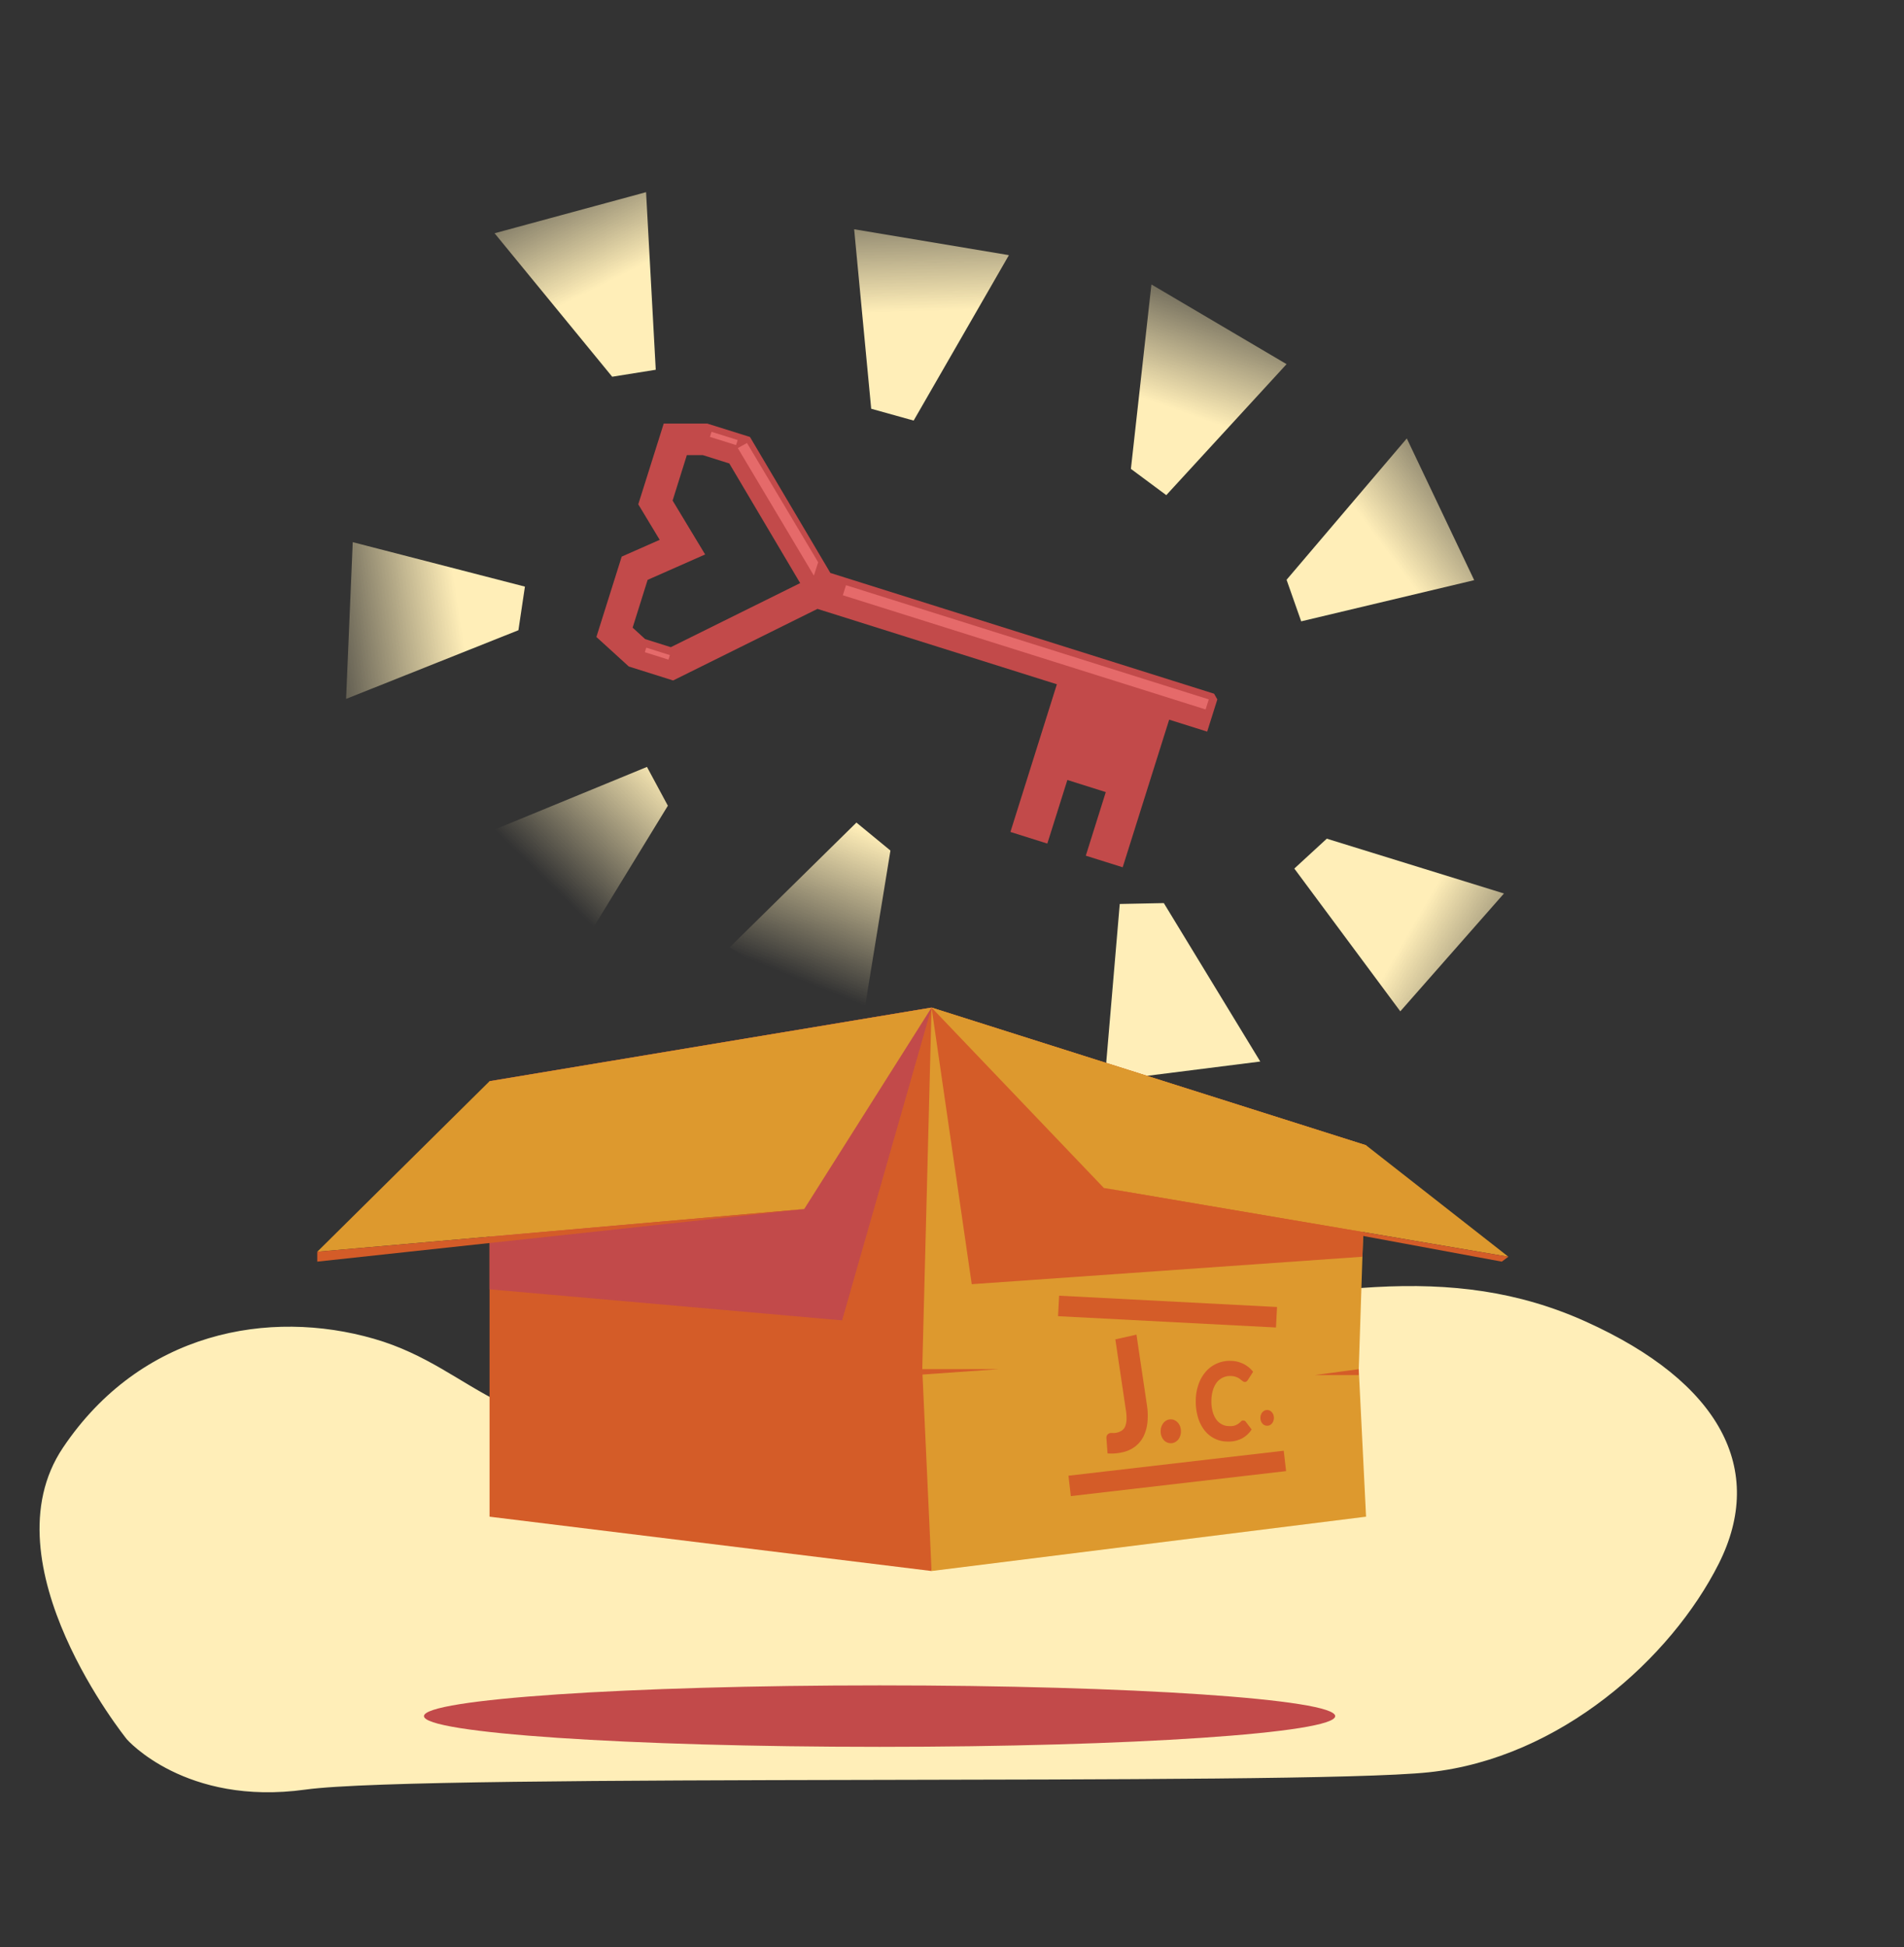 <svg xmlns="http://www.w3.org/2000/svg" xmlns:xlink="http://www.w3.org/1999/xlink" viewBox="0 0 400.95 409.98"><rect x="0" y="0" width="400.95" height="409.98" fill="#333333" stroke="none"/><defs><style>.cls-1{fill:#ffeeb8;}.cls-2{fill:#c24a4a;}.cls-3{fill:#e56a6a;}.cls-4{fill:url(#linear-gradient);}.cls-5{fill:url(#linear-gradient-2);}.cls-6{fill:url(#linear-gradient-3);}.cls-7{fill:url(#linear-gradient-4);}.cls-8{fill:url(#linear-gradient-5);}.cls-9{fill:url(#linear-gradient-6);}.cls-10{fill:url(#linear-gradient-7);}.cls-11{fill:url(#linear-gradient-8);}.cls-12{fill:url(#linear-gradient-9);}.cls-13{fill:#d45c28;}.cls-14,.cls-16{fill:#dd992e;}.cls-15{fill:none;}.cls-15,.cls-16{stroke:#d45c28;stroke-miterlimit:10;stroke-width:4.32px;}</style><linearGradient id="linear-gradient" x1="196.62" y1="65.46" x2="195.54" y2="31.16" gradientUnits="userSpaceOnUse"><stop offset="0" stop-color="#ffeeb8"/><stop offset="1" stop-color="#ffeeb8" stop-opacity="0"/></linearGradient><linearGradient id="linear-gradient-2" x1="2356.41" y1="44.5" x2="2355.32" y2="10.03" gradientTransform="matrix(0.93, 0.36, -0.36, 0.93, -1931.6, -804.75)" xlink:href="#linear-gradient"/><linearGradient id="linear-gradient-3" x1="5362.43" y1="-1543.29" x2="5361.34" y2="-1577.76" gradientTransform="translate(-4044.58 -3396.34) rotate(55.06)" xlink:href="#linear-gradient"/><linearGradient id="linear-gradient-4" x1="-2158.13" y1="-770.7" x2="-2159.22" y2="-805.18" gradientTransform="matrix(0.91, -0.42, 0.42, 0.91, 2409.59, -142.65)" xlink:href="#linear-gradient"/><linearGradient id="linear-gradient-5" x1="-4564.1" y1="-7141.11" x2="-4565.19" y2="-7175.59" gradientTransform="matrix(-0.12, -0.99, 0.99, -0.12, 6614.14, -5276.11)" xlink:href="#linear-gradient"/><linearGradient id="linear-gradient-6" x1="-2569.19" y1="-10111.66" x2="-2570.28" y2="-10146.13" gradientTransform="matrix(-0.69, -0.72, 0.72, -0.69, 5630.9, -8681.58)" xlink:href="#linear-gradient"/><linearGradient id="linear-gradient-7" x1="-635.97" y1="-11067.56" x2="-637.05" y2="-11102.04" gradientTransform="matrix(-0.91, -0.4, 0.41, -0.91, 4079.55, -10175.92)" xlink:href="#linear-gradient"/><linearGradient id="linear-gradient-8" x1="3243.96" y1="-10673.69" x2="3242.87" y2="-10708.17" gradientTransform="matrix(-0.96, 0.29, -0.29, -0.96, 290.01, -10943.81)" xlink:href="#linear-gradient"/><linearGradient id="linear-gradient-9" x1="5962.14" y1="-7701.2" x2="5961.06" y2="-7735.67" gradientTransform="matrix(-0.53, 0.85, -0.85, -0.53, -3100.44, -8934.16)" xlink:href="#linear-gradient"/></defs><title>schluesselbox</title><g id="Ebene_8" data-name="Ebene 8"><path class="cls-1" d="M64.33,376.79C39,380.31,26.71,366.2,26.71,366.2s-29.88-36.95-13.45-61.4,43.41-29.3,65.51-22.92,27.1,23.47,67.46,18.89,44-12.8,87.55-21.17,71.77-14.14,100.15-1.35,38,31.16,28,51-33.35,40.94-61,43.89S89.7,373.28,64.33,376.79Z"/><path class="cls-2" d="M255.67,146.06,173.3,120.14l2.17,1.52L157.93,92l-9-2.82h-9.16l-5.36,17,4.51,7.48-8,3.53-5.33,16.92,6.83,6.22,9.33,2.94,31.8-15.77-2.42.38,51.43,16.19-9.78,31.09,7.77,2.45,4.22-13.39,8.09,2.55-4.21,13.39,7.77,2.44,9.79-31.08,8,2.52,2.14-6.78Zm-114.41-9.8-5.4-1.7-2.64-2.41,3.16-10.06,12.11-5.35-6.85-11.35,3-9.57H148l5.58,1.76,14.92,25.19Z"/><rect class="cls-3" x="214.9" y="96.25" width="2.22" height="80.09" transform="translate(21.16 301.42) rotate(-72.53)"/><polygon class="cls-3" points="171.39 121.19 155.37 94.34 157.3 93.27 172.29 118.38 171.39 121.19"/><rect class="cls-3" x="151.85" y="89.43" width="1.12" height="5.77" transform="translate(18.61 209.98) rotate(-72.53)"/><rect class="cls-3" x="137.93" y="135.02" width="1" height="5.21" transform="translate(-34.41 228.35) rotate(-72.53)"/><path class="cls-2" d="M281.17,361.32c0,3.57-43,6.47-95.94,6.47s-95.95-2.9-95.95-6.47,43-6.47,95.95-6.47S281.17,357.75,281.17,361.32Z"/><polygon class="cls-4" points="183.46 86.06 192.4 88.55 212.46 53.72 179.87 48.27 183.46 86.06"/><polygon class="cls-5" points="238.15 98.72 245.6 104.25 270.93 76.67 242.47 59.89 238.15 98.72"/><polygon class="cls-6" points="270.93 122.07 274.01 130.82 310.44 122.15 296.25 92.31 270.93 122.07"/><polygon class="cls-7" points="128.92 79.32 138.09 77.85 136.05 40.46 104.15 49.11 128.92 79.32"/><polygon class="cls-8" points="109.17 132.69 110.54 123.51 74.28 114.15 72.88 147.15 109.17 132.69"/><polygon class="cls-9" points="140.64 169.64 136.24 161.47 101.6 175.71 120.25 202.97 140.64 169.64"/><polygon class="cls-10" points="187.51 179.08 180.35 173.19 153.66 199.45 181.23 217.63 187.51 179.08"/><polygon class="cls-11" points="245.08 190.14 235.8 190.33 232.62 227.64 265.39 223.5 245.08 190.14"/><polygon class="cls-12" points="279.4 176.58 272.56 182.87 294.88 212.93 316.71 188.12 279.4 176.58"/><polygon class="cls-13" points="196.17 330.77 103.09 319.33 103.09 227.64 196.17 212.14 196.17 330.77"/><polygon class="cls-14" points="196.17 330.77 287.67 319.33 286.13 288.27 287.67 241.13 196.17 212.14 194.21 288.27 196.17 330.77"/><polygon class="cls-2" points="177.33 278 103.09 271.46 103.09 227.64 196.17 212.14 177.33 278"/><polygon class="cls-14" points="169.35 254.56 66.81 263.55 103.09 227.64 196.17 212.14 169.35 254.56"/><polygon class="cls-13" points="204.63 270.38 286.9 264.6 287.67 241.13 196.17 212.14 204.63 270.38"/><polygon class="cls-14" points="232.45 250.12 317.64 264.6 287.67 241.13 196.17 212.14 232.45 250.12"/><path class="cls-13" d="M241.51,295.75a14.3,14.3,0,0,1,.13,3.6,8.77,8.77,0,0,1-.8,3,6.3,6.3,0,0,1-1.77,2.19,6.75,6.75,0,0,1-2.79,1.25,10.93,10.93,0,0,1-1.49.22,10.09,10.09,0,0,1-1.56,0l-.23-3.17a1.05,1.05,0,0,1,.17-.72,1,1,0,0,1,.63-.4,2.44,2.44,0,0,1,.57,0,3.43,3.43,0,0,0,.8-.08,3.09,3.09,0,0,0,1.09-.46,2,2,0,0,0,.69-.88,4.24,4.24,0,0,0,.28-1.41,11,11,0,0,0-.14-2L234.87,282l4.45-1Z"/><path class="cls-13" d="M244.42,301.31a2.63,2.63,0,0,1,.18-1,2.56,2.56,0,0,1,.45-.77,2.13,2.13,0,0,1,.68-.52,1.74,1.74,0,0,1,.85-.18,1.68,1.68,0,0,1,.83.21,2.19,2.19,0,0,1,.67.54,2.41,2.41,0,0,1,.45.8,3,3,0,0,1,.15,1,2.63,2.63,0,0,1-.18,1,2.29,2.29,0,0,1-.46.79,2.14,2.14,0,0,1-.69.51,1.77,1.77,0,0,1-.83.17,1.87,1.87,0,0,1-.85-.2,2,2,0,0,1-.66-.54,2.29,2.29,0,0,1-.44-.8A2.68,2.68,0,0,1,244.42,301.31Z"/><path class="cls-13" d="M261.88,299.09a.59.59,0,0,1,.22.05.73.73,0,0,1,.22.18l1.25,1.64a5.53,5.53,0,0,1-2.12,1.94,6.23,6.23,0,0,1-3,.61,6,6,0,0,1-2.82-.7,6.21,6.21,0,0,1-2.1-1.82,8.32,8.32,0,0,1-1.3-2.71,12,12,0,0,1-.42-3.4,10.55,10.55,0,0,1,.58-3.41,8,8,0,0,1,1.52-2.66,6.51,6.51,0,0,1,2.31-1.71,6.64,6.64,0,0,1,2.94-.58,6.87,6.87,0,0,1,1.47.19,6.75,6.75,0,0,1,1.28.48,6.24,6.24,0,0,1,1.09.72,5.81,5.81,0,0,1,.88.91l-1.1,1.73a1.42,1.42,0,0,1-.26.29.57.57,0,0,1-.39.12.56.56,0,0,1-.33-.1l-.32-.22-.37-.3a2.65,2.65,0,0,0-.48-.29,4,4,0,0,0-.65-.24,3.81,3.81,0,0,0-.88-.1,3.41,3.41,0,0,0-1.6.34,3.57,3.57,0,0,0-1.26,1,5.05,5.05,0,0,0-.82,1.66,7.41,7.41,0,0,0-.32,2.19,8,8,0,0,0,.26,2.28,5.17,5.17,0,0,0,.77,1.69,3.28,3.28,0,0,0,1.15,1,2.93,2.93,0,0,0,1.42.38,5.15,5.15,0,0,0,.8,0,2.86,2.86,0,0,0,.67-.17,3,3,0,0,0,.59-.31,4.14,4.14,0,0,0,.57-.49,1.05,1.05,0,0,1,.25-.18A.55.55,0,0,1,261.88,299.09Z"/><path class="cls-13" d="M265.42,298.5a1.75,1.75,0,0,1,.12-.65,1.58,1.58,0,0,1,.3-.52,1.49,1.49,0,0,1,.45-.34,1.24,1.24,0,0,1,.57-.12,1.19,1.19,0,0,1,.56.14,1.39,1.39,0,0,1,.44.36,1.62,1.62,0,0,1,.3.53,2,2,0,0,1,.1.65,1.75,1.75,0,0,1-.12.65,1.55,1.55,0,0,1-.31.53,1.49,1.49,0,0,1-.45.34,1.2,1.2,0,0,1-.56.11,1.28,1.28,0,0,1-.56-.13,1.43,1.43,0,0,1-.45-.36,1.8,1.8,0,0,1-.29-.53A2.07,2.07,0,0,1,265.42,298.5Z"/><line class="cls-15" x1="225.25" y1="312.85" x2="270.58" y2="307.59"/><line class="cls-16" x1="222.92" y1="274.96" x2="268.81" y2="277.34"/><polygon class="cls-13" points="286.13 288.27 276.85 289.52 286.13 289.52 286.13 288.27"/><polygon class="cls-13" points="191.72 288.27 210.29 288.27 192.63 289.52 191.72 288.27"/><polyline class="cls-13" points="66.81 263.55 66.81 265.63 169.35 254.56"/><polyline class="cls-13" points="232.45 250.12 316.25 265.63 317.64 264.6"/></g></svg>